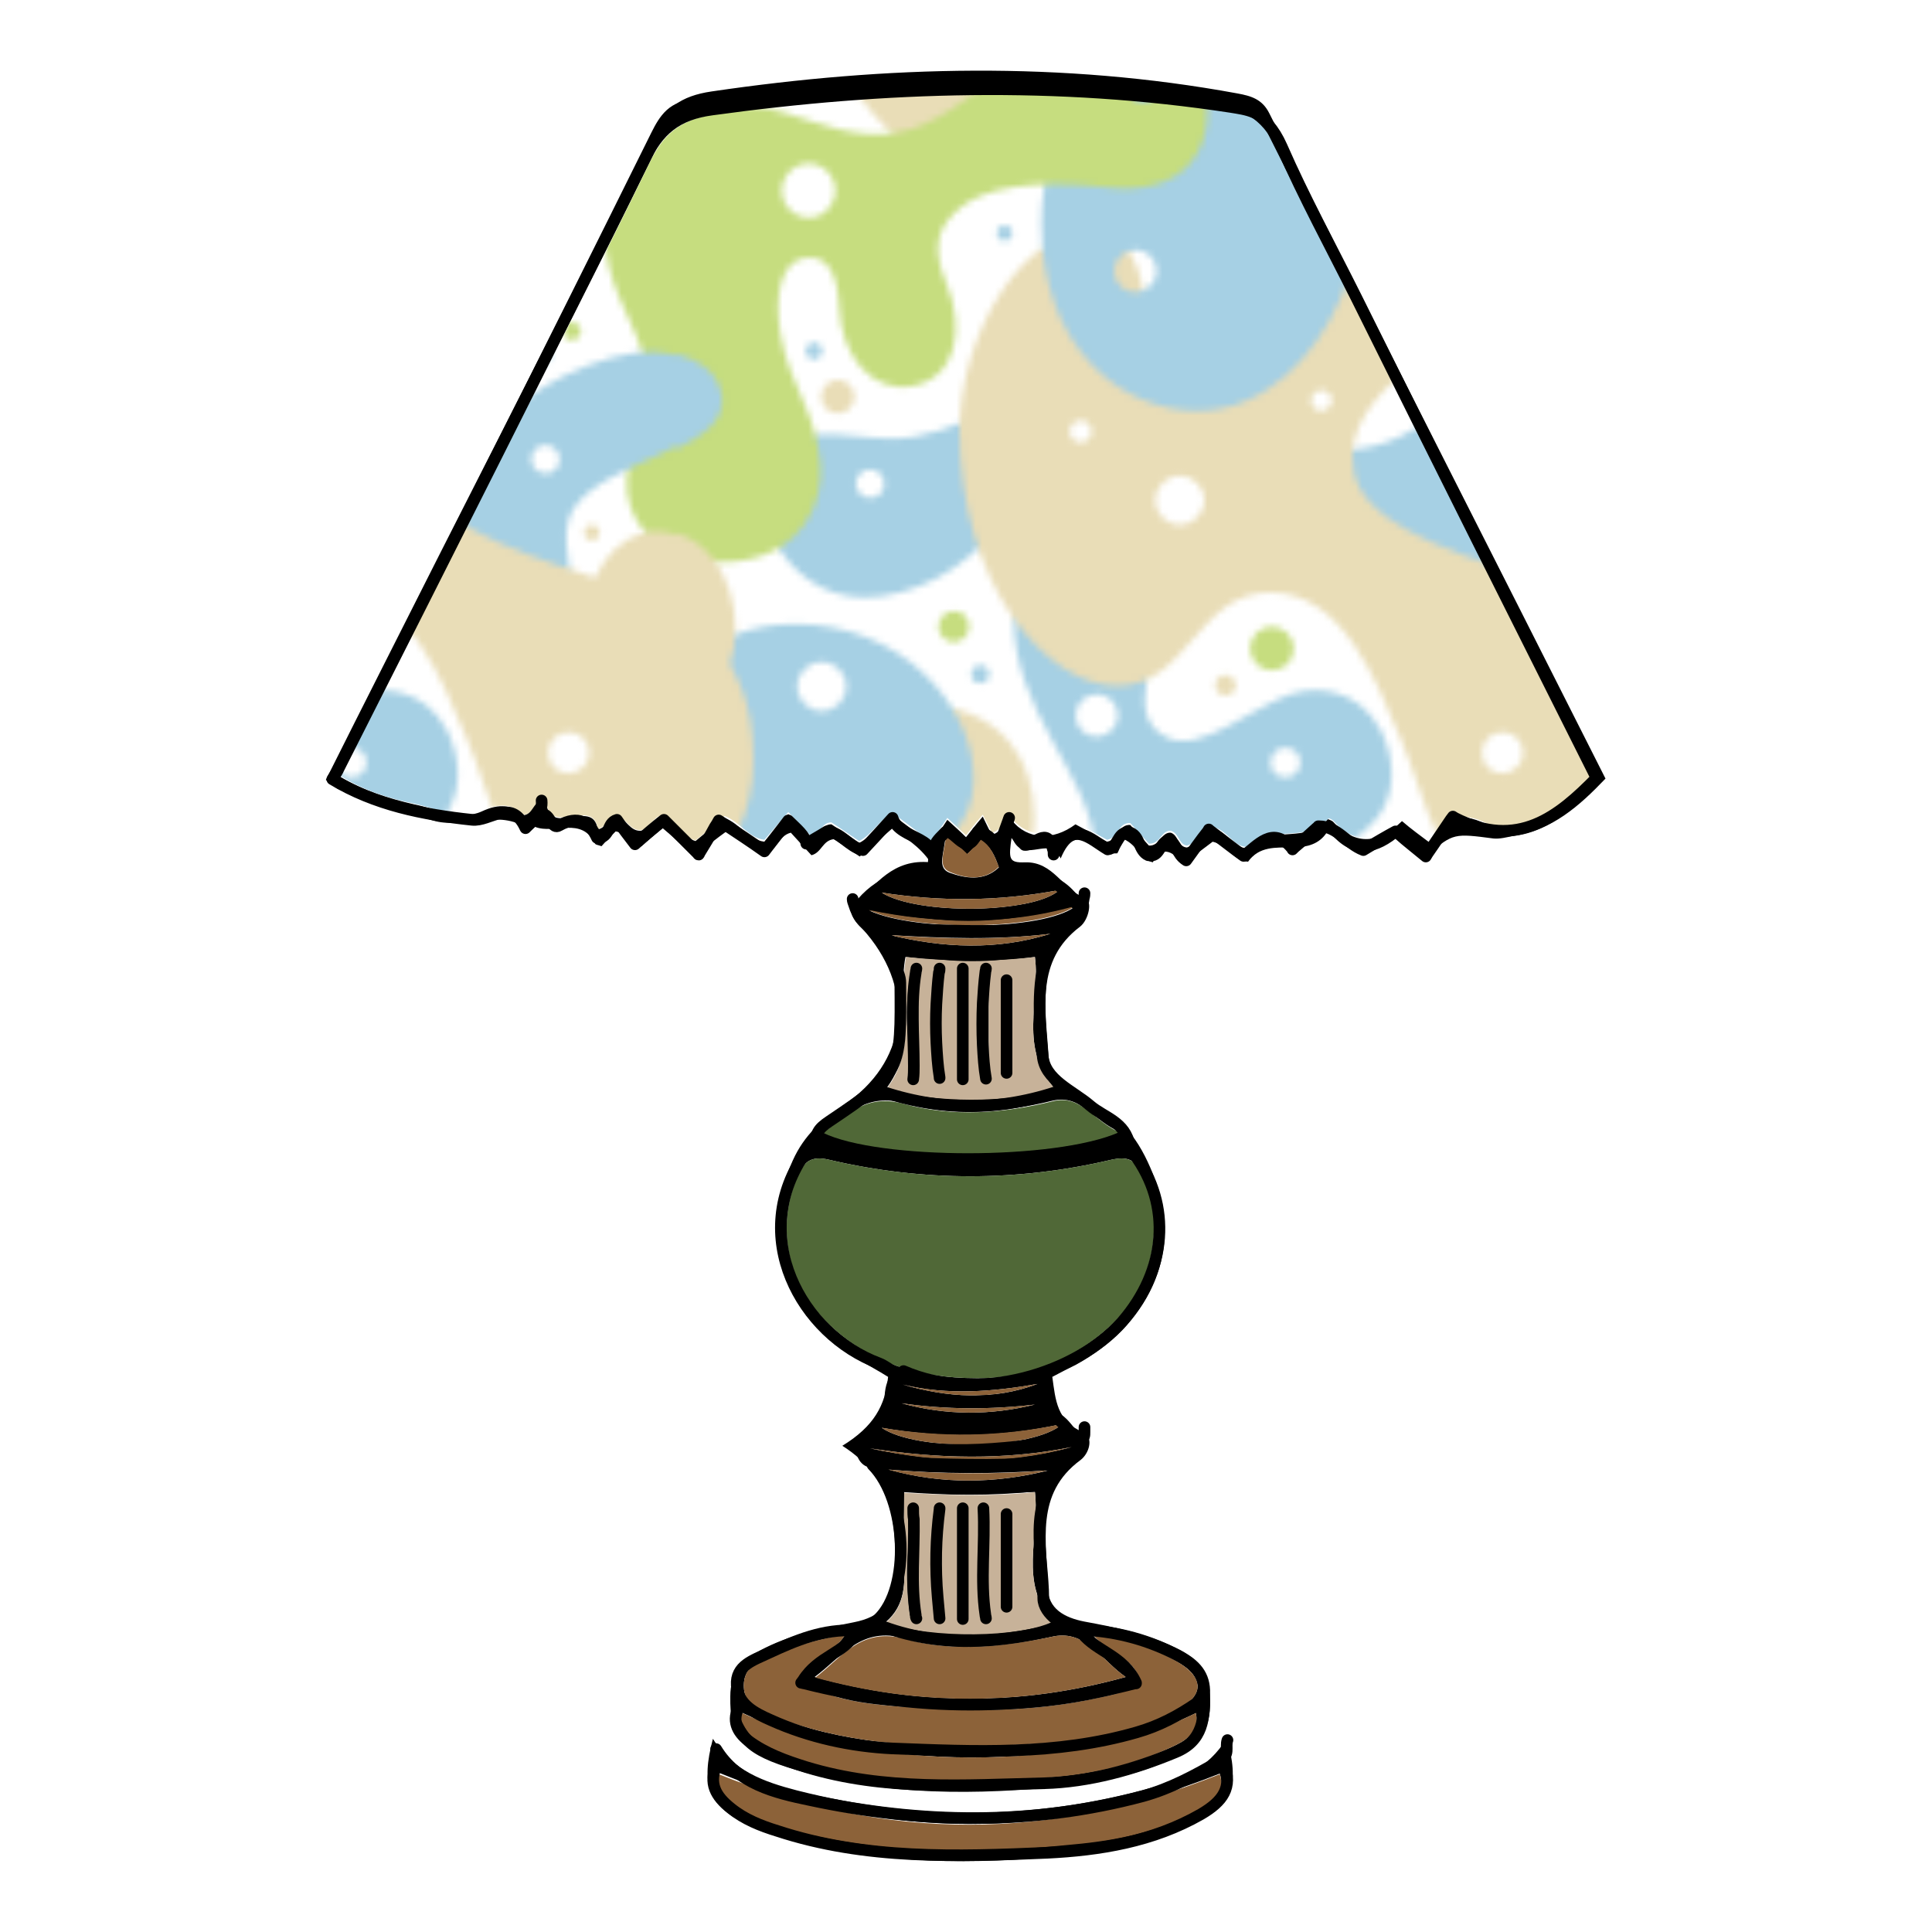 <?xml version="1.0" encoding="utf-8"?>
<!-- Generator: Adobe Illustrator 17.1.0, SVG Export Plug-In . SVG Version: 6.00 Build 0)  -->
<!DOCTYPE svg PUBLIC "-//W3C//DTD SVG 1.1//EN" "http://www.w3.org/Graphics/SVG/1.1/DTD/svg11.dtd">
<svg version="1.1" id="Layer_1" xmlns="http://www.w3.org/2000/svg" xmlns:xlink="http://www.w3.org/1999/xlink" x="0px" y="0px"
	 viewBox="0 0 300 300" style="enable-background:new 0 0 300 300;" xml:space="preserve">
<style type="text/css">
	.st0{fill:none;}
	.st1{fill:#C6DD7F;}
	.st2{fill:#E9DDB7;}
	.st3{fill:#A6D0E4;}
	.st4{fill:url(#Alyssa);}
	.st5{fill:#8C6239;}
	.st6{fill:#506837;}
	.st7{fill:#C7B299;}
	.st8{fill:none;stroke:#000000;stroke-width:1.803;stroke-linecap:round;stroke-linejoin:round;stroke-miterlimit:10;}
</style>
<pattern  x="-330" y="-130" width="144.1" height="138.4" patternUnits="userSpaceOnUse" id="Alyssa" viewBox="100 -216.8 144.1 138.4" style="overflow:visible;">
	<g>
		<polygon class="st0" points="100,-216.8 244.1,-216.8 244.1,-78.5 100,-78.5 		"/>
		<g>
			<path class="st1" d="M311-58.3c-11.8-1.4-19.4,0.3-22.7,3.1c-3,2.5-5,5.4-2.2,11.9c2.9,7.1,1.5,14.7-5.5,15.9
				c-6.2,1-10.9-4.8-11.2-12.3c-0.2-5.2-1.9-8.3-5.5-7.6c-3.6,0.7-4.6,5.9-3.6,11.8c1.4,8.1,5.5,11.8,6.2,20.2
				c0.5,6.1-2.9,13.7-12.5,15c-9.3,1.4-15.9-4.3-16.6-10.5c-0.7-6.6,3.6-10.9,3.1-17.6c-0.5-6.7-4-10.2-5.9-17.3
				c-2.8-10.5,1.2-19,7.8-22.7c14.7-8.1,22.8,3.6,36,1.6c10.9-1.7,23.3-18.2,33-19.5c8.2-1.2,13.8,4.7,15,14
				C327.6-63,321.7-57.1,311-58.3z M268.8-57.8c0-2.3-1.9-4.2-4.2-4.2c-2.3,0-4.2,1.9-4.2,4.2s1.9,4.2,4.2,4.2
				C267-53.6,268.8-55.5,268.8-57.8z M318.3-73.2c0-1-0.8-1.7-1.7-1.7s-1.7,0.8-1.7,1.7s0.8,1.7,1.7,1.7S318.3-72.2,318.3-73.2z"/>
		</g>
		<g>
			<path class="st2" d="M148.8-77.5c0,7.2,4.6,13.8-1,16.3c-8.5,3.8-28-14.3-28-36.2c0-12,8.7-19,17.8-19c12.3,0,18,8.2,18,17.5
				C155.6-89.5,148.8-85.7,148.8-77.5z M143.4-82.9c0-1.1-0.9-2.1-2.1-2.1c-1.1,0-2.1,0.9-2.1,2.1c0,1.1,0.9,2.1,2.1,2.1
				C142.5-80.8,143.4-81.7,143.4-82.9z"/>
			<path class="st3" d="M223.5-54c-7.9,2.7-19.4-15.3-17.7-27c1.2-8.2,7.1-13.2,13.1-14.2c7.5-1.3,12.9,2.6,13.3,7.2
				c0.5,6.3-3.6,7.5-4.2,15C227.4-65.9,231.7-56.8,223.5-54z M219.7-81.5c0-1.4-1.2-2.6-2.6-2.6c-1.4,0-2.6,1.2-2.6,2.6
				c0,1.4,1.2,2.6,2.6,2.6C218.5-78.9,219.7-80.1,219.7-81.5z"/>
			<path class="st2" d="M119.4-76.5c0,1.4-1.2,2.6-2.6,2.6c-1.4,0-2.6-1.2-2.6-2.6s1.2-2.6,2.6-2.6
				C118.2-79.1,119.4-77.9,119.4-76.5z"/>
			<path class="st3" d="M184.6-84.2c0.7,8.1,12.7,7,17.9,14.2c10.5,14.5-1.2,46.4-21.6,46.4c-11.7,0-24.2-9.7-24.2-29.2
				c0-15.8,10.2-21.5,8.2-42.2c-1-10.8-12.5-20.3-12.5-34.8c0-5.9,3.6-13.4,11.6-13.4c7.1,0,10.8,6,10.8,12.9c0,6.8-5.4,15.7,1.4,19
				c5.2,2.6,13.2-4.8,19.5-6.8c5.2-1.6,12.4,0.2,14.8,8.5c2.5,8.9-3.3,14.7-11.6,16.7C192.5-91.3,184-90.6,184.6-84.2z M168.6-114.7
				c0-1.8-1.5-3.3-3.3-3.3c-1.8,0-3.3,1.5-3.3,3.3c0,1.8,1.5,3.3,3.3,3.3C167.1-111.5,168.6-112.9,168.6-114.7z M194.6-105.1
				c1.3,0,2.3-1,2.3-2.3c0-1.3-1-2.3-2.3-2.3c-1.3,0-2.3,1-2.3,2.3C192.2-106.1,193.3-105.1,194.6-105.1z M174.6-45.4
				c0-1.8-1.5-3.3-3.3-3.3c-1.8,0-3.3,1.5-3.3,3.3c0,1.8,1.5,3.3,3.3,3.3C173.1-42.1,174.6-43.6,174.6-45.4z"/>
			<path class="st1" d="M166.9-58.3c-11.8-1.4-19.4,0.3-22.7,3.1c-3,2.5-5,5.4-2.2,11.9c2.9,7.1,1.5,14.7-5.5,15.9
				c-6.2,1-10.9-4.8-11.2-12.3c-0.2-5.2-1.9-8.3-5.5-7.6c-3.6,0.7-4.6,5.9-3.6,11.8c1.4,8.1,5.5,11.8,6.2,20.2
				c0.5,6.1-2.9,13.7-12.5,15c-9.3,1.4-15.9-4.3-16.6-10.5c-0.7-6.6,3.6-10.9,3.1-17.6c-0.5-6.7-4-10.2-5.9-17.3
				c-2.8-10.5,1.2-19,7.8-22.7c14.7-8.1,22.8,3.6,36,1.6c10.9-1.7,23.3-18.2,33-19.5c8.2-1.2,13.8,4.7,15,14
				C183.5-63,177.6-57.1,166.9-58.3z M124.7-57.8c0-2.3-1.9-4.2-4.1-4.2c-2.3,0-4.2,1.9-4.2,4.2s1.9,4.2,4.2,4.2
				C122.9-53.6,124.7-55.5,124.7-57.8z M174.2-73.2c0-1-0.8-1.7-1.7-1.7c-1,0-1.7,0.8-1.7,1.7s0.8,1.7,1.7,1.7
				C173.4-71.4,174.2-72.2,174.2-73.2z"/>
		</g>
		<g>
			<path class="st3" d="M290.3-104.8c0,6.2-4.2,10.7-8.6,11.6c-4.5,0.9-8.3-1.3-13,1.2c-4.8,2.6-7.1,11.1-16.8,11.1
				c-8,0-15.2-8-15.2-18.8c0-20.2,13.1-29.2,25.6-29.2C278.9-129.1,290.3-116.4,290.3-104.8z M270.6-119.2c0-2.1-1.7-3.8-3.8-3.8
				c-2.1,0-3.8,1.7-3.8,3.8c0,2.1,1.7,3.8,3.8,3.8C268.9-115.4,270.6-117.1,270.6-119.2z"/>
			<path class="st1" d="M311-196.7c-11.8-1.4-19.4,0.3-22.7,3.1c-3,2.5-5,5.4-2.2,11.9c2.9,7.1,1.5,14.7-5.5,15.9
				c-6.2,1-10.9-4.8-11.2-12.3c-0.2-5.2-1.9-8.3-5.5-7.6c-3.6,0.7-4.6,5.9-3.6,11.8c1.4,8.1,5.5,11.8,6.2,20.2
				c0.5,6.1-2.9,13.7-12.5,15c-9.3,1.4-15.9-4.3-16.6-10.5c-0.7-6.6,3.6-10.9,3.1-17.6c-0.5-6.7-4-10.2-5.9-17.3
				c-2.8-10.5,1.2-19,7.8-22.7c14.7-8.1,22.8,3.6,36,1.6c10.9-1.7,23.3-18.2,33-19.5c8.2-1.2,13.8,4.7,15,14
				C327.6-201.3,321.7-195.4,311-196.7z M268.8-196.2c0-2.3-1.9-4.2-4.2-4.2c-2.3,0-4.2,1.9-4.2,4.2c0,2.3,1.9,4.2,4.2,4.2
				C267-192,268.8-193.9,268.8-196.2z M318.3-211.5c0-1-0.8-1.7-1.7-1.7s-1.7,0.8-1.7,1.7c0,1,0.8,1.7,1.7,1.7
				S318.3-210.6,318.3-211.5z"/>
		</g>
		<g>
			<path class="st3" d="M131.8-133.2c-14,2-21.2-13.3-17.7-20.3c3.7-7.3,12.1-4.2,19.5-4.2c9.7,0,16.4-7.6,20.4-2.2
				C158.3-154.4,149-135.6,131.8-133.2z M132.3-150.7c0-1.2-1-2.2-2.2-2.2c-1.2,0-2.2,1-2.2,2.2c0,1.2,1,2.2,2.2,2.2
				C131.3-148.4,132.3-149.4,132.3-150.7z"/>
			<path class="st2" d="M148.8-215.9c0,7.2,4.6,13.8-1,16.3c-8.5,3.8-28-14.3-28-36.2c0-12,8.7-19,17.8-19c12.3,0,18,8.2,18,17.5
				C155.6-227.9,148.8-224.1,148.8-215.9z M143.4-221.2c0-1.1-0.9-2.1-2.1-2.1c-1.1,0-2.1,0.9-2.1,2.1c0,1.1,0.9,2.1,2.1,2.1
				C142.5-219.2,143.4-220.1,143.4-221.2z"/>
			<path class="st3" d="M146.2-104.8c0,6.2-4.2,10.7-8.6,11.6c-4.5,0.9-8.3-1.3-13,1.2c-4.8,2.6-7.1,11.1-16.8,11.1
				c-8,0-15.2-8-15.2-18.8c0-20.2,13.1-29.2,25.6-29.2C134.7-129.1,146.2-116.4,146.2-104.8z M126.4-119.2c0-2.1-1.7-3.8-3.8-3.8
				c-2.1,0-3.8,1.7-3.8,3.8c0,2.1,1.7,3.8,3.8,3.8C124.7-115.4,126.4-117.1,126.4-119.2z"/>
			<path class="st1" d="M145.5-128.5c0,1.3-1.1,2.4-2.4,2.4c-1.3,0-2.4-1.1-2.4-2.4c0-1.3,1.1-2.4,2.4-2.4
				C144.4-131,145.5-129.9,145.5-128.5z"/>
			<path class="st3" d="M229.2-147c-3.2,4.7,1,10.7-1.4,15.2c-2.4,4.5-6.7,5-9.9,2.6c-3.6-2.8-3.4-6.6-8.3-8.8
				c-5.5-2.5-18,2.2-19.7-7.3c-0.9-4.8,2.4-8.6,7.3-9.7c6.1-1.4,9.4-0.2,15.4-3.1c6.1-2.9,11.2-9,22.1-12.1
				c10.4-3,16.1,1.6,16.6,5.9C252.3-155.9,234.2-154.4,229.2-147z M226.9-154.5c0-1.2-1-2.2-2.2-2.2c-1.2,0-2.2,1-2.2,2.2
				c0,1.2,1,2.2,2.2,2.2C225.9-152.2,226.9-153.2,226.9-154.5z"/>
			<path class="st2" d="M256.1-107.9c0,17.2-14.5,25.5-27,22.8c-10.3-2.2-12.8-17.3-16.7-26.2c-3.7-8.6-8.8-22.5-20.2-22.5
				c-11.2,0-12.8,14.5-23.7,14.5c-11,0-24.5-15.7-24.5-39.7c0-14.7,9.8-31.5,20.8-30.7c11.7,0.8,4.5,19.7,15.3,19.7
				c9.5,0,7.9-16.3,9.2-23.3c1.7-9,6.8-14.2,18.5-13.2c14.4,1.2,22.3,13.5,18.9,23.3c-4,11.5-23.9,17.3-21.5,30.5
				c1.3,7.6,13,12,26,16.2C245.8-131.7,256.1-125,256.1-107.9z M211.2-183.7c0,1.8,1.5,3.3,3.3,3.3c1.8,0,3.3-1.5,3.3-3.3
				s-1.5-3.3-3.3-3.3C212.6-187,211.2-185.5,211.2-183.7z M164.5-158.8c0-1-0.8-1.7-1.7-1.7c-1,0-1.7,0.8-1.7,1.7
				c0,1,0.8,1.7,1.7,1.7C163.7-157.1,164.5-157.8,164.5-158.8z M182-148.1c0-2.1-1.7-3.8-3.8-3.8c-2.1,0-3.8,1.7-3.8,3.8
				c0,2.1,1.7,3.8,3.8,3.8C180.2-144.3,182-146,182-148.1z M201.8-163.6c0-0.9-0.7-1.6-1.6-1.6c-0.9,0-1.6,0.7-1.6,1.6
				c0,0.9,0.7,1.6,1.6,1.6C201.1-162.1,201.8-162.8,201.8-163.6z M231.5-108.9c0-1.8-1.4-3.2-3.2-3.2c-1.8,0-3.2,1.4-3.2,3.2
				c0,1.8,1.4,3.2,3.2,3.2C230.1-105.8,231.5-107.2,231.5-108.9z"/>
			<path class="st3" d="M223.5-192.4c-7.9,2.7-19.4-15.3-17.7-27c1.2-8.2,7.1-13.2,13.1-14.2c7.5-1.3,12.9,2.6,13.3,7.2
				c0.5,6.3-3.6,7.5-4.2,15C227.4-204.3,231.7-195.2,223.5-192.4z M219.7-219.9c0-1.4-1.2-2.6-2.6-2.6c-1.4,0-2.6,1.2-2.6,2.6
				c0,1.4,1.2,2.6,2.6,2.6C218.5-217.3,219.7-218.4,219.7-219.9z"/>
			<path class="st2" d="M119.4-214.8c0,1.4-1.2,2.6-2.6,2.6c-1.4,0-2.6-1.2-2.6-2.6c0-1.4,1.2-2.6,2.6-2.6
				C118.2-217.4,119.4-216.3,119.4-214.8z"/>
			<path class="st2" d="M253.3-128.1c0-8.4-5.1-15.2-11.3-15.2s-11.3,6.8-11.3,15.2c0,8.4,5.1,12.4,11.3,12.4
				S253.3-119.7,253.3-128.1z"/>
			<path class="st3" d="M184.6-222.6c0.7,8.1,12.7,7,17.9,14.2c10.5,14.5-1.2,46.4-21.6,46.4c-11.7,0-24.2-9.7-24.2-29.2
				c0-15.8,10.2-21.5,8.2-42.2c-1-10.8-12.5-20.3-12.5-34.8c0-5.9,3.6-13.4,11.6-13.4c7.1,0,10.8,6,10.8,12.9c0,6.8-5.4,15.7,1.4,19
				c5.2,2.6,13.2-4.8,19.5-6.8c5.2-1.6,12.4,0.2,14.8,8.5c2.5,8.9-3.3,14.7-11.6,16.7C192.5-229.7,184-229,184.6-222.6z
				 M168.6-253.1c0-1.8-1.5-3.3-3.3-3.3c-1.8,0-3.3,1.5-3.3,3.3c0,1.8,1.5,3.3,3.3,3.3C167.1-249.8,168.6-251.3,168.6-253.1z
				 M194.6-243.4c1.3,0,2.3-1,2.3-2.3c0-1.3-1-2.3-2.3-2.3c-1.3,0-2.3,1-2.3,2.3C192.2-244.5,193.3-243.4,194.6-243.4z M174.6-183.7
				c0-1.8-1.5-3.3-3.3-3.3c-1.8,0-3.3,1.5-3.3,3.3c0,1.8,1.5,3.3,3.3,3.3C173.1-180.5,174.6-181.9,174.6-183.7z"/>
			<path class="st1" d="M166.9-196.7c-11.8-1.4-19.4,0.3-22.7,3.1c-3,2.5-5,5.4-2.2,11.9c2.9,7.1,1.5,14.7-5.5,15.9
				c-6.2,1-10.9-4.8-11.2-12.3c-0.2-5.2-1.9-8.3-5.5-7.6c-3.6,0.7-4.6,5.9-3.6,11.8c1.4,8.1,5.5,11.8,6.2,20.2
				c0.5,6.1-2.9,13.7-12.5,15c-9.3,1.4-15.9-4.3-16.6-10.5c-0.7-6.6,3.6-10.9,3.1-17.6c-0.5-6.7-4-10.2-5.9-17.3
				c-2.8-10.5,1.2-19,7.8-22.7c14.7-8.1,22.8,3.6,36,1.6c10.9-1.7,23.3-18.2,33-19.5c8.2-1.2,13.8,4.7,15,14
				C183.5-201.3,177.6-195.4,166.9-196.7z M124.7-196.2c0-2.3-1.9-4.2-4.1-4.2c-2.3,0-4.2,1.9-4.2,4.2c0,2.3,1.9,4.2,4.2,4.2
				C122.9-192,124.7-193.9,124.7-196.2z M174.2-211.5c0-1-0.8-1.7-1.7-1.7c-1,0-1.7,0.8-1.7,1.7c0,1,0.8,1.7,1.7,1.7
				C173.4-209.8,174.2-210.6,174.2-211.5z"/>
			<path class="st1" d="M230.2-174.4c0,0.8-0.6,1.4-1.4,1.4c-0.8,0-1.4-0.6-1.4-1.4c0-0.8,0.6-1.4,1.4-1.4
				C229.6-175.7,230.2-175.1,230.2-174.4z"/>
			<path class="st2" d="M235.7-212.8c0,1.2-1,2.2-2.2,2.2s-2.2-1-2.2-2.2c0-1.2,1-2.2,2.2-2.2S235.7-214,235.7-212.8z"/>
			<path class="st3" d="M152.2-189.6c0,0.7-0.5,1.2-1.2,1.2s-1.2-0.5-1.2-1.2s0.5-1.2,1.2-1.2S152.2-190.2,152.2-189.6z"/>
			<path class="st3" d="M148.6-121.1c0,0.8-0.6,1.4-1.4,1.4s-1.4-0.6-1.4-1.4c0-0.8,0.6-1.4,1.4-1.4S148.6-121.9,148.6-121.1z"/>
			<path class="st2" d="M233.1-143.1c0,0.7-0.5,1.2-1.2,1.2c-0.7,0-1.2-0.5-1.2-1.2c0-0.7,0.5-1.2,1.2-1.2
				C232.6-144.3,233.1-143.7,233.1-143.1z"/>
			<path class="st1" d="M195.9-125.1c0,1.9-1.5,3.4-3.4,3.4c-1.9,0-3.4-1.5-3.4-3.4c0-1.9,1.5-3.4,3.4-3.4
				C194.3-128.5,195.9-127,195.9-125.1z"/>
			<path class="st2" d="M200.8-85.3c0,1.2-0.9,2.1-2.1,2.1s-2.1-0.9-2.1-2.1s0.9-2.1,2.1-2.1S200.8-86.4,200.8-85.3z"/>
			<path class="st2" d="M162-91.6c0,0.9-0.7,1.6-1.6,1.6c-0.9,0-1.6-0.7-1.6-1.6c0-0.9,0.7-1.6,1.6-1.6
				C161.3-93.1,162-92.4,162-91.6z"/>
			<path class="st1" d="M235.7-205.6c0,1.4-1.2,2.6-2.6,2.6c-1.4,0-2.6-1.2-2.6-2.6c0-1.4,1.2-2.6,2.6-2.6
				C234.5-208.2,235.7-207.1,235.7-205.6z"/>
			<path class="st3" d="M225.5-170.8c0,1.3-1.1,2.4-2.4,2.4c-1.3,0-2.4-1.1-2.4-2.4s1.1-2.4,2.4-2.4
				C224.4-173.1,225.5-172.1,225.5-170.8z"/>
			<path class="st2" d="M127.7-164.2c0,1.4-1.2,2.6-2.6,2.6c-1.4,0-2.6-1.2-2.6-2.6c0-1.4,1.2-2.6,2.6-2.6
				C126.5-166.8,127.7-165.6,127.7-164.2z"/>
			<path class="st3" d="M122.7-171.3c0,0.7-0.6,1.3-1.3,1.3c-0.7,0-1.3-0.6-1.3-1.3s0.6-1.3,1.3-1.3
				C122.1-172.6,122.7-172,122.7-171.3z"/>
			<path class="st2" d="M186.9-119.4c0,0.9-0.7,1.6-1.6,1.6c-0.9,0-1.6-0.7-1.6-1.6c0-0.9,0.7-1.6,1.6-1.6
				C186.2-120.9,186.9-120.2,186.9-119.4z"/>
		</g>
		<g>
			<path class="st3" d="M85-147c-3.2,4.7,1,10.7-1.4,15.2c-2.4,4.5-6.7,5-9.9,2.6c-3.6-2.8-3.4-6.6-8.3-8.8
				c-5.5-2.5-18,2.2-19.7-7.3c-0.9-4.8,2.4-8.6,7.3-9.7c6.1-1.4,9.4-0.2,15.4-3.1c6.1-2.9,11.2-9,22.1-12.1
				c10.4-3,16.1,1.6,16.6,5.9C108.2-155.9,90-154.4,85-147z M82.8-154.5c0-1.2-1-2.2-2.2-2.2c-1.2,0-2.2,1-2.2,2.2
				c0,1.2,1,2.2,2.2,2.2C81.8-152.2,82.8-153.2,82.8-154.5z"/>
			<path class="st2" d="M112-107.9c0,17.2-14.5,25.5-27,22.8c-10.3-2.2-12.8-17.3-16.7-26.2c-3.7-8.6-8.8-22.5-20.2-22.5
				c-11.2,0-12.8,14.5-23.7,14.5c-11,0-24.5-15.7-24.5-39.7c0-14.7,9.8-31.5,20.8-30.7c11.7,0.8,4.5,19.7,15.3,19.7
				c9.5,0,7.9-16.3,9.2-23.3c1.7-9,6.8-14.2,18.5-13.2c14.4,1.2,22.3,13.5,18.9,23.3c-4,11.5-23.9,17.3-21.5,30.5
				c1.3,7.6,13,12,26,16.2C101.7-131.7,112-125,112-107.9z M67-183.7c0,1.8,1.5,3.3,3.3,3.3c1.8,0,3.3-1.5,3.3-3.3s-1.5-3.3-3.3-3.3
				C68.5-187,67-185.5,67-183.7z M20.4-158.8c0-1-0.8-1.7-1.7-1.7c-1,0-1.7,0.8-1.7,1.7c0,1,0.8,1.7,1.7,1.7
				C19.6-157.1,20.4-157.8,20.4-158.8z M37.8-148.1c0-2.1-1.7-3.8-3.8-3.8c-2.1,0-3.8,1.7-3.8,3.8c0,2.1,1.7,3.8,3.8,3.8
				C36.1-144.3,37.8-146,37.8-148.1z M57.7-163.6c0-0.9-0.7-1.6-1.6-1.6c-0.9,0-1.6,0.7-1.6,1.6c0,0.9,0.7,1.6,1.6,1.6
				C57-162.1,57.7-162.8,57.7-163.6z M87.4-108.9c0-1.8-1.4-3.2-3.2-3.2c-1.8,0-3.2,1.4-3.2,3.2c0,1.8,1.4,3.2,3.2,3.2
				C85.9-105.8,87.4-107.2,87.4-108.9z"/>
			<path class="st2" d="M109.2-128.1c0-8.4-5.1-15.2-11.3-15.2s-11.3,6.8-11.3,15.2c0,8.4,5.1,12.4,11.3,12.4
				S109.2-119.7,109.2-128.1z"/>
		</g>
	</g>
</pattern>
<g>
	<g id="XMLID_2_">
		<g>
			<path d="M249.3,120.9c-4.1,4.3-8.3,8-14.3,8.9c-1,0.2-2.1,0.5-3.1,0.4c-6.1-0.8-6.2-0.8-10.1,2.4c1.4-2,2.5-3.7,3.6-5.3
				c0.2-0.1,0.4-0.2,0.6-0.2c9.8,5,16.1-0.2,22-6.2c-12.4-24.7-24.9-49.6-37.3-74.6c-3.9-7.8-8.1-15.5-11.6-23.5
				c-2.3-5.2-6.2-7-11.4-7.6c-14.4-1.7-28.8-2.6-43.3-2.2c-12.6,0.3-25,2.2-37.4,3.6c-3.1,0.4-4.2,3-5.4,5.4
				C85.4,54.4,69,86.9,52.6,119.3c-0.2,0.5-0.5,0.9-1,1.7c6.6,4,14.1,5.5,21.7,6.3c2.8,0.3,6-3.4,8.2,1.1c-4.5-2.7-9.6,0.4-14.3-1
				c-5-1.5-10.2-2.6-14.9-5c-0.5-0.3-0.9-0.7-1.7-1.3c6-12,12-23.8,18-35.7C79.5,63.9,90.5,42.5,101.1,21c2.1-4.2,4.6-6.1,9.4-6.8
				c27.2-4,54.4-4.7,81.6,0.3c2.2,0.4,3.9,0.9,5,3.1C214.4,52.1,231.9,86.4,249.3,120.9z"/>
			<path class="st4" d="M84.2,124.3c-1.4,0.2-1.3,2.2-2.9,2.2c-1.7-1.6-3.6-1.9-6.4-0.6c-3.3,1.5-7-0.3-10.5-1.1
				c-4-0.8-7.8-2-11.5-4.3c8.3-16.4,16.5-32.7,24.8-49.1c7.8-15.4,15.7-30.7,23.2-46.2c2.2-4.5,4.8-6.6,9.9-7.4
				c26.8-3.7,53.5-4.5,80.3-0.4c2.3,0.4,4.6,0.6,5.9,3.3c16.7,33.2,33.5,66.4,50.3,99.6c-3.4,4.5-7.4,6.9-12.3,7.8
				c-1.2,0.2-2.3,0.8-3.5,0.1c-1.9-1.1-3.7-1.6-5.3-1.2c-0.1-0.1-0.2-0.1-0.3-0.2c-0.1,0.1-0.2,0.3-0.3,0.4
				c-1.3,0.5-2.4,1.8-3.3,3.7c-1.7-1.3-3-2.3-4.5-3.5c-3.5,3.4-7.2,4-10.7,0.1c-0.2-0.2-0.7-0.5-0.8-0.4c-0.4,0.4-0.8,0.8-1.2,1.1
				c0,0-0.1,0-0.1,0c-0.1,0.1-0.1,0.1-0.2,0.2c-3.4,1.9-8.1,0-11.3,3.1c-1.9-0.1-2.8-2.3-4.8-3c-0.2,0-0.5,0.1-0.7,0.2
				c0,0-0.1-0.1-0.1-0.1c-0.1,0.1-0.1,0.1-0.1,0.2c-1.2,0.6-2,2.1-3.5,2.5c-1.3-0.2-1.2-1.9-2.5-2.3c-1.5-0.1-1.6,2.1-3.4,2
				c-0.9-1-1.9-2.1-2.9-3.2c-1.9-0.1-1.8,2.3-3.6,2.6c-1.5-0.8-3.2-1.8-4.9-2.7c-3.5,2.6-7.5,2.3-9.9-0.6c-0.2,0-0.3,0-0.4,0
				c-1.1,0.1-1.1,1.9-2.7,2.2c-0.3-0.7-0.8-1.6-1.4-2.8c-1.2,1.4-1.8,2.2-2.6,3.2c-0.9-0.8-1.7-1.6-2.9-2.7
				c-0.9,1.4-1.7,2.5-2.5,3.7c-2.2-1.6-4-3-5.8-4.3c-2.3,0.7-3.2,3.1-5.4,4.2c-1.5-1-2.9-2-4.3-2.9c-1.6,0-1.6,1.8-3.1,2.2
				c-1.1-1.2-2.3-2.4-3.6-3.8c-1.3,1.5-2.5,2.9-3.7,4.3c-2.5-0.3-3.8-2.8-6.2-3.7c-0.2,0.2-0.5,0.4-0.7,0.6
				c-0.1-0.1-0.2-0.1-0.3-0.2c-0.2,0.3-0.4,0.7-0.6,1c-0.9,0.8-1.9,1.6-2.9,2.4c-2.2-0.6-3-2.9-4.9-3.9c-1.7-0.1-2,2.1-3.6,2.3
				c-1.7,0.1-2.2-1.8-3.8-2.3c-1.3-0.1-1.3,1.8-2.9,2.1c-0.7-5.1-7.7,1.5-8-4.5C84.6,124.3,84.3,124.3,84.2,124.3z"/>
			<path d="M234.9,128.2c4.9-0.9,8.9-3.3,12.3-7.8c-16.8-33.2-33.6-66.3-50.3-99.6c-1.3-2.7-3.5-2.9-5.9-3.3
				c-26.8-4.1-53.5-3.3-80.3,0.4c-5.2,0.7-7.8,2.9-9.9,7.4c-7.5,15.5-15.5,30.8-23.2,46.2c-8.2,16.3-16.5,32.6-24.8,49.1
				c3.7,2.2,7.6,3.4,11.5,4.3c3.5,0.7,7.2,2.6,10.5,1.1c2.8-1.3,4.7-1,6.4,0.6c1.6-0.1,1.5-2,2.9-2.2c0.2,1.8-1.1,2.8-2.4,4.2
				c-0.1,0-0.1-0.1-0.2-0.1c-2.2-4.5-5.4-0.7-8.2-1.1c-7.6-0.8-15.1-2.3-21.7-6.3c0.4-0.7,0.7-1.2,1-1.7C69,86.9,85.4,54.4,101.7,22
				c1.2-2.4,2.4-5,5.4-5.4c12.4-1.5,24.8-3.4,37.4-3.6c14.5-0.4,28.9,0.5,43.3,2.2c5.2,0.6,9.1,2.4,11.4,7.6
				c3.5,8,7.7,15.7,11.6,23.5c12.5,24.9,25,49.9,37.3,74.6c-6,6.1-12.2,11.2-22,6.2c1.5-0.4,3.3,0.1,5.3,1.2
				C232.5,128.9,233.7,128.4,234.9,128.2z"/>
			<path d="M222.2,131c0.9-2,2-3.2,3.3-3.7c-1.1,1.6-2.2,3.3-3.6,5.3c-0.1,0.1-0.2,0.2-0.4,0.3c-0.6-0.5-1.3-1.1-2-1.6
				c-0.6-0.5-1.1-0.9-2-1.7c0,0,0,0,0,0c-0.2-0.2-0.4-0.3-0.6-0.5c-1.3,0.8-3.2,1.9-5,2.9c-2.6-1.1-4-3.7-6.9-3.7
				c0.4-0.3,0.8-0.6,1.2-1.1c0,0,0.6,0.2,0.8,0.4c3.6,3.9,7.2,3.3,10.7-0.1C219.2,128.8,220.5,129.7,222.2,131z"/>
			<path d="M216.9,129.1c0.2,0.2,0.4,0.3,0.6,0.5c-3.5,3-7.2,4-10.7,0c-0.2-0.2-0.8-0.3-0.8-0.3c-1.2,1.8-3,2.2-4.9,2.3
				c1.2-1,2.4-2.1,3.5-3.1c0.1-0.1,0.2-0.1,0.3-0.2c2.9,0,4.3,2.7,6.9,3.7C213.7,131,215.6,129.9,216.9,129.1z"/>
			<path d="M204.7,128.5c-1.2,1-2.3,2-3.5,3.1c-0.2,0-0.4,0-0.6,0c-3-3.4-5.3-0.3-7.4,1.3c-1.8-1.3-3.3-2.5-5.3-4
				c0.2-0.1,0.4-0.2,0.7-0.2c2,0.6,2.9,2.8,4.8,3C196.5,128.5,201.3,130.4,204.7,128.5z"/>
			<path d="M200.6,131.6c-2.5,0-5.1-0.2-6.8,2.2c-2.3-0.1-3.2-2.6-5.5-3.1c-1.2,0.9-2.4,1.8-3.9,3l-0.1-0.1c1.1-1.5,2.2-3.1,3.4-4.6
				c0.1-0.1,0.2-0.1,0.2-0.1c2,1.5,3.5,2.7,5.3,4C195.3,131.3,197.6,128.2,200.6,131.6z"/>
			<path d="M190.5,269.9c2,7.1,0.9,10.3-4.7,13.1c-7.2,3.6-15.1,4.7-23.1,5.4c-14,1.2-27.8,0.8-41.4-3.1c-1.9-0.5-3.7-1.2-5.5-2.1
				c-5.8-2.9-7-6-5.1-13.2c3.1,5,8,6.7,13,8c18.4,4.7,36.8,4.7,55.1-0.4C183.2,276.4,187.6,274.7,190.5,269.9z M185.7,281.2
				c2.4-1.3,4.7-2.9,3.7-5.8c-26,10.4-51.7,10.5-77.7-0.1c-0.8,2.2,0.7,3.8,2.6,5.1c2.6,1.8,5.6,2.8,8.7,3.6
				c14.4,3.8,29.1,3.7,43.8,2.2C173.3,285.7,179.8,284.4,185.7,281.2z"/>
			<path class="st5" d="M189.4,275.5c1,2.9-1.3,4.4-3.7,5.8c-5.9,3.2-12.4,4.5-19,5.1c-14.7,1.5-29.3,1.6-43.8-2.2
				c-3-0.8-6-1.9-8.7-3.6c-1.9-1.3-3.4-2.9-2.6-5.1C137.7,286,163.4,285.9,189.4,275.5z"/>
			<path d="M168.4,222.4c1.4,1,0.7,3.3-0.6,4.3c-7.2,5.3-5.2,12.8-5.1,19.8c0,3.3,2.6,4.7,5.7,5.3c4.9,0.9,9.7,1.9,14.2,4.1
				c3.8,1.8,5.4,4.6,5.3,9c-0.1,4.1-2.2,6.4-5.5,8c-6.2,3-12.8,4.1-19.6,4.7c-13.7,1.2-27.3,1-40.6-3.2c-7.2-2.3-8.9-4.8-8.8-11
				c0-3.6,1.8-5.5,4.6-7.1c4.6-2.5,9.6-3.4,14.6-4.4c4.1-0.8,6.1-2.9,6.3-7.3c0.4-7.8-0.1-15-8.1-20.1c4.9-3,6.7-6.3,7.1-10.7
				c-3-1.9-6.4-3.4-9.2-5.9c-8.4-7.3-10.1-17.6-5.6-27.7c1.8-4,4.6-6.4,7.9-8.6c9.8-6.6,11.2-17.5,3.6-26.6c-1-1.2-2.5-2.2-2.5-4.1
				c0.1-0.1,0.3-0.3,0.5-0.4c0.6,1.9,1.6,3.6,3.8,3.7c8.9,0.2,17.7,0.9,26.6-0.1c3.9-0.4,4.9-1.8,5.3-4.6c0.1,0,0.2,0.1,0.3,0.1
				c1,0.3,0.5,3.2-0.9,4.3c-7,5.3-5.3,12.9-4.9,19.9c0.2,4.1,4.3,6.1,7.5,7.8c5.2,2.8,7.6,7.4,9.4,12.5c3.6,10.8-1.4,21.6-12.6,27.8
				c-1.2,0.6-2.4,1.2-3.7,1.9c0.5,3.6,0.7,6.9,4.8,8.6C168.2,222.3,168.3,222.3,168.4,222.4z M165,221.1c-9.9,2.2-19,2.2-28.1,0.6
				C142.3,225.4,160.4,225.2,165,221.1C165,221.1,165,221.1,165,221.1C165,221,165,221.1,165,221.1z M124.7,260.9
				c0-0.1-0.1-0.3-0.1-0.4c-0.2-1.7,1.5-2.4,2.7-3.3c1.2-1,2.9-1.5,4-3.5c-2.8,0.7-5.3,1.1-7.6,2c-3.3,1.3-8.1,1.9-8.2,5.9
				c-0.1,4.4,4.9,5.1,8.3,6.2c11.3,3.5,23,3.7,34.7,3.1c8.2-0.4,16.5-1.4,24-5.2c4.6-2.4,4.6-5.3,0.1-7.8c-3.9-2.2-8.2-3.3-12.9-4
				c2.2,2.8,5.9,3.3,7.2,6.8c-0.2,0.3-0.4,0.5-0.6,0.7c0,0-0.1,0.1-0.1,0.1c-17.1,4.4-33.9,4.4-51.3,0
				C124.9,261.3,124.8,261.1,124.7,260.9z M181.9,271.3c2.1-1,4.4-2.1,3.8-5.3c-18.5,9.2-51,9.3-71-0.3c1.5,5.3,5.5,6.3,9,7.4
				c11.8,3.8,23.9,3.7,36.1,3.1C167.4,275.8,174.9,274.6,181.9,271.3z M172.4,205.9c6.7-6.1,8.6-15.7,5-23.5
				c-1.1-2.3-2.2-2.9-4.9-2.3c-14.5,3.4-29.2,3.4-43.7,0c-2.9-0.7-4,0.3-5,2.7c-3.4,7.9-1.5,16.9,5.1,23c6.1,5.7,13.5,8.2,22.8,8.2
				C158.9,214.1,166.2,211.5,172.4,205.9z M174.8,260.4c-3.7-2.5-6.1-7.3-11.2-6.3c-7.7,1.6-15.6,2.5-23.1,0.3
				c-6.8-1.9-9.7,2.8-14,6C142.6,264.9,158.6,264.9,174.8,260.4z M173.8,175.7c-4-1.6-5.9-5.8-10.3-4.8c-7.7,1.9-15.6,2.5-23.1,0.4
				c-5.8-1.6-8.7,1.7-12.5,4.5C136.4,180,164,180.1,173.8,175.7z M163.5,251.7c-5.4-5.9-2-13-2.8-20.1c-6.8,0.7-13.5,0.6-20.3,0.1
				c0,3.6-0.1,7,0,10.4c0.1,3.6,0.3,7.1-2.9,9.8C144.7,254.4,158.4,254.2,163.5,251.7z M164,169.3c-6-6.5-2.4-13.8-3.3-20.7
				c-6.7,0.9-13.5,0.8-20.1,0c-1.3,6.8,2.1,14-3.2,20.7C146.5,171.1,154.9,171.2,164,169.3z M162.9,228.3
				c-8.3,0.6-16.6,0.6-24.9-0.1C146.2,230.5,154.6,230.4,162.9,228.3z M160.7,218.1c-6.9,0.8-13.8,0.8-20.7-0.2
				C146.9,219.8,153.8,219.8,160.7,218.1z M135.1,224.9c10.4,2.2,20.9,2.6,31.3-0.2C156,226.8,145.5,226.5,135.1,224.9z M163.1,145
				c-8.3,1-16.6,0.7-24.9,0.2C146.5,147.2,154.8,147.6,163.1,145z M140.2,215c6.9,2,14,2.5,20.9-0.1
				C154.2,216.1,147.2,216.7,140.2,215z"/>
			<path d="M111.8,127.6c0.2-0.2,0.5-0.4,0.7-0.6c2.4,0.9,3.7,3.4,6.2,3.7c1.2-1.4,2.4-2.8,3.7-4.3c1.3,1.4,2.5,2.6,3.6,3.8
				c1.4-0.4,1.5-2.2,3.1-2.2c1.4,0.9,2.9,1.9,4.3,2.9c2.2-1.1,3.1-3.5,5.4-4.2c1.8,1.3,3.6,2.7,5.8,4.3c0.8-1.2,1.6-2.3,2.5-3.7
				c1.2,1.1,2,1.8,2.9,2.7c0.8-1,1.4-1.8,2.6-3.2c0.6,1.2,1,2.1,1.4,2.8c1.6-0.3,1.6-2,2.7-2.2c0.1,0,0.3,0,0.4,0
				c2.5,3,6.4,3.2,9.9,0.6c1.7,0.9,3.4,1.9,4.9,2.7c1.8-0.3,1.7-2.7,3.6-2.6c1,1.1,2,2.2,2.9,3.2c1.7,0.1,1.9-2.1,3.4-2
				c1.2,0.4,1.1,2.2,2.5,2.3c1.5-0.5,2.3-1.9,3.5-2.5c-1.1,1.5-2.3,3.1-3.4,4.6c-1.5-1-1.3-2.7-2.8-3.1c-1.4,0.4-1.3,2.7-3.1,2.3
				c-1.6-0.8-1.2-3.2-3.1-3.6c-1.8,0.1-1.6,2.5-3.2,2.7c-2.6-1.6-5.2-4.7-8.1,0.3c-0.1-0.1-0.3-0.2-0.4-0.3
				c-2.1-1.1-5.2,1.8-6.6-2.1c-0.5,3.5-0.5,4.1,2.1,4c4.4-0.1,5.8,4.2,9.2,5.5c-0.4,2.8-1.4,4.1-5.3,4.6c-8.9,1-17.8,0.4-26.6,0.1
				c-2.2-0.1-3.2-1.8-3.8-3.7c3.3-3,5.9-7.1,11.8-6.5c-1.8-2.6-3.9-3.7-5.9-5.3c-1.7,1.5-3.4,2.9-5.1,4.4c-1.5-1-2.8-1.9-4-2.7
				c-1.8,0.2-1.9,2.1-3.5,2.5c-1-1.1-2.1-2.3-3.2-3.5c-2,0.5-2.2,2.9-4.2,3.5c-1.7-1.1-3.6-2.3-5.8-3.7c-1.4,1-2.8,2.1-4.2,3.3
				c0.8-1.3,1.6-2.6,2.4-4.1C111.2,128.1,111.5,127.8,111.8,127.6z M166.9,140.8c-5.8,1.6-10.9,2.2-16.1,2.2
				c-5.3,0-10.6-0.5-15.8-1.6C142.1,144.7,162,144.5,166.9,140.8z M155.1,134.7c-0.6-1.8-1.3-3.3-2.8-4.2c-0.7,0.8-1.4,1.5-2.2,2.2
				c-1-0.9-1.8-1.6-3.3-2.9c-0.1,2.6-1.4,4.9,0.6,5.7C149.9,136.4,152.8,136.9,155.1,134.7z M136.9,138.6c5.5,3.5,23.6,3.3,27.6-0.4
				C155,140,145.9,140,136.9,138.6z"/>
			<path class="st5" d="M185.7,266c0.6,3.2-1.7,4.3-3.8,5.3c-7,3.3-14.5,4.6-22.2,4.9c-12.2,0.6-24.3,0.7-36.1-3.1
				c-3.5-1.1-7.5-2.1-9-7.4C134.7,275.3,167.2,275.2,185.7,266z"/>
			<path d="M184.2,133.6l0.1,0.1c-0.2,0.1-0.3,0.2-0.5,0.4c-1.5-1.5-3.2-3.2-4.8-0.2c-2-0.5-2.3-2.6-4.5-3.6c-0.4,0.8-0.8,1.9-1,2.2
				c-3.6,0.4-6.1-5.6-8.8,0.8c-0.2-0.5-0.5-0.8-0.8-1.1c2.8-4.9,5.4-1.9,8.1-0.3c1.6-0.2,1.4-2.6,3.2-2.7c1.9,0.4,1.5,2.9,3.1,3.6
				c1.8,0.4,1.7-1.9,3.1-2.3C182.9,130.9,182.8,132.6,184.2,133.6z"/>
			<path class="st5" d="M182.6,257.9c4.5,2.6,4.5,5.4-0.1,7.8c-7.5,3.9-15.7,4.8-24,5.2c-11.7,0.6-23.4,0.4-34.7-3.1
				c-3.4-1.1-8.4-1.8-8.3-6.2c0.1-4.1,4.9-4.6,8.2-5.9c2.3-0.9,4.8-1.3,7.6-2c-1.1,2-2.8,2.5-4,3.5c-1.1,0.9-2.8,1.6-2.7,3.3
				c0,0.1,0,0.3,0.1,0.4c-0.1,0.1-0.2,0.3-0.3,0.4c0.2,0,0.3,0.1,0.5,0.1c0.7,1.1,2.3,1.2,3.5,1.6c3.3,1.2,6.7,1.6,10.1,1.9
				c10.8,0.9,21.6,1.1,32.2-1.3c1.8-0.4,3.8-0.6,5.4-2.2c0.1,0,0.1,0,0.2,0c0,0,0,0,0-0.1c0.2-0.2,0.4-0.4,0.6-0.7
				c-1.2-3.5-5-4-7.2-6.8C174.5,254.6,178.7,255.7,182.6,257.9z"/>
			<path class="st6" d="M177.4,182.4c3.6,7.7,1.7,17.3-5,23.5c-6.1,5.6-13.5,8.2-20.7,8.1c-9.4,0-16.7-2.5-22.8-8.2
				c-6.6-6.2-8.5-15.1-5.1-23c1-2.4,2.1-3.4,5-2.7c14.5,3.4,29.2,3.4,43.7,0C175.1,179.5,176.3,180.1,177.4,182.4z"/>
			<path d="M176.2,261.4c-1.6,1.5-3.6,1.8-5.4,2.2c-10.7,2.4-21.4,2.2-32.2,1.3c-3.4-0.3-6.9-0.7-10.1-1.9c-1.2-0.4-2.8-0.5-3.5-1.6
				C142.4,265.8,159.1,265.8,176.2,261.4z"/>
			<path class="st5" d="M163.6,254.1c5.1-1,7.5,3.8,11.2,6.3c-16.2,4.5-32.1,4.5-48.2,0.1c4.2-3.2,7.1-7.9,14-6
				C148,256.6,155.8,255.7,163.6,254.1z"/>
			<path class="st6" d="M163.5,171c4.4-1.1,6.3,3.1,10.3,4.8c-9.9,4.4-37.4,4.3-46,0.1c3.8-2.8,6.7-6.1,12.5-4.5
				C147.9,173.5,155.8,172.9,163.5,171z"/>
			<path class="st5" d="M165,221.1C165,221.1,165,221.1,165,221.1c-4.6,4.1-22.7,4.3-28.1,0.6C146,223.2,155.1,223.2,165,221.1z"/>
			<path class="st7" d="M153,250.8c0.1,0,0.2,0,0.3,0c0-5.5,0-11,0-16.5c-0.2,0-0.4,0-0.7,0c-0.1,0-0.1,0-0.2,0c0,5.5,0,11,0,16.4
				C152.6,250.7,152.8,250.7,153,250.8z M156.3,235.2c-0.2,0-0.4,0-0.6,0c-0.2,4.8-0.5,9.6,0.1,14.4c0.2,0,0.3,0,0.5,0
				c0.2,0,0.5,0,0.7,0c0-4.8,0-9.6,0-14.4C156.7,235.2,156.5,235.2,156.3,235.2z M145.6,248.1c0.2,0.9,0.4,1.8,0.6,2.7
				c0-5.5,0-11,0-16.5c-0.1,0-0.2,0-0.3,0c-0.3,0-0.5,0.1-0.8,0.1C144.9,238.9,144.8,243.5,145.6,248.1z M142.2,250.9
				c0.1,0,0.1,0,0.2,0c0-5.5,0-11.1,0-16.6c-0.2,0.6-0.4,1.2-0.5,1.7c-1.4,5-1.2,9.9-0.6,14.9C141.6,250.8,141.9,250.8,142.2,250.9z
				 M149.5,234.3c-0.1,0-0.3,0.1-0.4,0.1c0,5.5,0,11,0,16.5c0.1,0,0.3,0,0.4,0c0.1,0,0.3,0,0.4,0c0-5.5,0-11.1,0-16.6
				C149.8,234.2,149.6,234.3,149.5,234.3z M160.7,231.7c0.8,7.1-2.6,14.1,2.8,20.1c-5.1,2.5-18.8,2.7-26,0.2c3.2-2.7,3-6.2,2.9-9.8
				c-0.1-3.4,0-6.8,0-10.4C147.2,232.2,153.9,232.4,160.7,231.7z"/>
			<path class="st7" d="M153.1,167.5c0.1,0,0.3,0,0.4,0c0-5.5,0-11,0-16.6c-0.2,0-0.3,0-0.5,0.1c-0.1,0-0.3,0-0.4,0
				c0,1.5,0,3.1,0,4.6c-0.1,2.2-0.1,4.4,0,6.6c0,1.8,0,3.5,0,5.3C152.8,167.5,152.9,167.5,153.1,167.5z M156.3,166.5
				c0.2,0,0.3,0,0.5,0c0-4.8,0-9.6,0-14.4c-0.3,0-0.6,0-0.9,0c0,4.8,0,9.5,0,14.3C156,166.5,156.1,166.5,156.3,166.5z M149.5,151.1
				c-0.1,0-0.3,0-0.4,0.1c0,5.5,0,11,0,16.5c0.3,0,0.5,0,0.8,0c0-5.5,0-11.1,0-16.6C149.8,151,149.6,151,149.5,151.1z M145.9,167.4
				c0,0,0.1,0,0.1,0c0-5.5,0-10.9,0-16.4c-0.1,0-0.1,0-0.2,0c-0.1,0-0.3,0-0.4,0c0,1.6,0,3.3,0,4.9c-0.1,2-0.1,4,0,6
				c0,1.8,0,3.6,0,5.5C145.6,167.4,145.7,167.4,145.9,167.4z M142.2,151c-0.3,0-0.5,0-0.8,0c-0.8,4.9-0.9,9.7,0.5,14.5
				c0.2,0.7,0.4,1.4,0.7,2.1c0-5.5,0-11.1,0-16.6C142.5,151,142.3,151,142.2,151z M160.7,148.6c0.9,6.9-2.7,14.2,3.3,20.7
				c-9,2-17.5,1.9-26.5,0c5.3-6.7,1.9-13.9,3.2-20.7C147.2,149.3,154,149.4,160.7,148.6z"/>
			<path class="st5" d="M150.8,142.9c5.2,0,10.4-0.6,16.1-2.2c-5,3.7-24.9,4-32,0.6C140.2,142.4,145.5,143,150.8,142.9z"/>
			<path d="M157,235.2c0,4.8,0,9.6,0,14.4c-0.2,0-0.5,0-0.7,0v-0.1c0-4.8,0-9.6,0-14.4C156.5,235.2,156.7,235.2,157,235.2z"/>
			<path d="M156.3,166.5c-0.1,0-0.2,0-0.4,0c0-4.8,0-9.5,0-14.3c0.3,0,0.6,0,0.9,0c0,4.8,0,9.6,0,14.4
				C156.6,166.5,156.4,166.5,156.3,166.5z"/>
			<path d="M156.3,249.6L156.3,249.6c-0.1,0.1-0.3,0.1-0.5,0.1c-0.6-4.8-0.3-9.6-0.1-14.4c0.2,0,0.4,0,0.6,0
				C156.3,240,156.3,244.8,156.3,249.6z"/>
			<path class="st5" d="M152.3,130.4c1.5,0.9,2.1,2.4,2.8,4.2c-2.3,2.3-5.2,1.8-7.6,0.8c-2-0.8-0.8-3.1-0.6-5.7
				c1.5,1.3,2.4,2,3.3,2.9C150.9,131.9,151.6,131.2,152.3,130.4z"/>
			<path class="st5" d="M137.9,228.2c8.3,0.7,16.6,0.8,24.9,0.1C154.6,230.4,146.2,230.5,137.9,228.2z"/>
			<path d="M153.5,150.9c0,5.5,0,11.1,0,16.6c-0.1,0-0.3,0-0.4,0c-0.2-1.8-0.4-3.5-0.5-5.2c0-2.2,0-4.4,0-6.6
				c0.1-1.5,0.2-3.1,0.4-4.7C153.2,151,153.3,151,153.5,150.9z"/>
			<path d="M153.3,234.3c0,5.5,0,11,0,16.5c-0.1,0-0.2,0-0.3,0c-0.9-5.5-0.1-11-0.3-16.5C152.9,234.3,153.1,234.3,153.3,234.3z"/>
			<path class="st5" d="M140,217.9c6.8,1,13.8,1,20.7,0.2C153.8,219.8,146.9,219.8,140,217.9z"/>
			<path d="M153.1,167.5c-0.2,0-0.3,0-0.5,0c0-1.8,0-3.5,0-5.3C152.7,164,152.9,165.8,153.1,167.5z"/>
			<path d="M152.6,151c0.1,0,0.3,0,0.4,0c-0.2,1.6-0.3,3.1-0.4,4.7C152.6,154.1,152.6,152.6,152.6,151z"/>
			<path d="M153,250.8c-0.2,0-0.4,0-0.5,0c0-5.5,0-11,0-16.4c0.1,0,0.1,0,0.2,0C152.9,239.8,152.1,245.3,153,250.8z"/>
			<path class="st5" d="M166.4,224.7c-10.4,2.9-20.8,2.5-31.3,0.2C145.5,226.5,156,226.8,166.4,224.7z"/>
			<path class="st5" d="M138.2,145.2c8.3,0.6,16.6,0.8,24.9-0.2C154.8,147.6,146.5,147.2,138.2,145.2z"/>
			<path class="st5" d="M161.1,214.9c-7,2.6-14,2.1-20.9,0.1C147.2,216.7,154.2,216.1,161.1,214.9z"/>
			<path class="st5" d="M164.5,138.2c-4,3.7-22.1,3.9-27.6,0.4C145.9,140,155,140,164.5,138.2z"/>
			<path d="M149.9,234.2c0,5.5,0,11.1,0,16.6c-0.1,0-0.3,0-0.4,0c0-5.5,0-11,0-16.5C149.6,234.3,149.8,234.2,149.9,234.2z"/>
			<path d="M149.5,151.1c0.1,0,0.3,0,0.4-0.1c0,5.5,0,11.1,0,16.6c-0.3,0-0.5,0-0.8,0c0-5.5,0-11,0-16.5
				C149.2,151.1,149.4,151.1,149.5,151.1z"/>
			<path d="M149.5,234.3c0,5.5,0,11,0,16.5c-0.1,0-0.3,0-0.4,0c0-5.5,0-11,0-16.5C149.2,234.3,149.4,234.3,149.5,234.3z"/>
			<path d="M146.2,234.3c0,5.5,0,11,0,16.5c-0.2-0.9-0.5-1.8-0.6-2.7c-0.4-4.6-0.3-9.2,0.3-13.7C146,234.3,146.1,234.3,146.2,234.3z
				"/>
			<path d="M146,151c0,5.5,0,10.9,0,16.4c0,0-0.1,0-0.1,0c-0.2-1.8-0.4-3.6-0.5-5.4c0-2,0-4,0-6c0.1-1.6,0.2-3.3,0.4-4.9
				C145.9,151,145.9,151,146,151z"/>
			<path d="M145.1,234.4c0.3,0,0.5,0,0.8-0.1c-0.6,4.6-0.7,9.1-0.3,13.7C144.8,243.5,144.9,238.9,145.1,234.4z"/>
			<path d="M145.9,167.4c-0.1,0-0.3,0-0.5,0c0-1.8,0-3.7,0-5.5C145.5,163.8,145.7,165.6,145.9,167.4z"/>
			<path d="M145.4,151.1c0.1,0,0.3,0,0.4,0c-0.2,1.6-0.3,3.3-0.4,4.9C145.4,154.3,145.4,152.7,145.4,151.1z"/>
			<path d="M142.6,151c0,5.5,0,11.1,0,16.6c-0.3-0.7-0.5-1.4-0.7-2.1c0.1-4.8-0.4-9.7,0.3-14.5C142.3,151,142.5,151,142.6,151z"/>
			<path d="M142.4,234.2c0,5.6,0,11.1,0,16.6c-0.1,0-0.1,0-0.2,0c-0.8-4.9-0.2-9.9-0.3-14.9C142,235.4,142.2,234.8,142.4,234.2z"/>
			<path d="M142.2,250.9c-0.3,0-0.6,0-0.9,0c-0.6-5-0.8-9.9,0.6-14.9C142,240.9,141.4,245.9,142.2,250.9z"/>
			<path d="M141.4,150.9c0.3,0,0.5,0,0.8,0c-0.8,4.8-0.3,9.7-0.3,14.5C140.5,160.6,140.6,155.8,141.4,150.9z"/>
			<path d="M98.6,131.1L98.6,131.1c-1.1-0.5-1.6-1.8-3-2c-0.7,0.7-1.5,1.5-2.2,2.3c-0.5-0.2-0.9-0.2-1-0.4c-2.1-4.3-6.3-1.4-9.3-2.6
				c-0.1,0-0.6,0.5-0.7,0.5c-0.2-0.2-0.4-0.3-0.6-0.4c1.3-1.3,2.6-2.3,2.4-4.2c0.2,0,0.4,0,0.6,0c0.3,6.1,7.3-0.6,8,4.5
				c1.6-0.3,1.6-2.2,2.9-2.1c1.6,0.5,2.1,2.4,3.8,2.3c1.6-0.2,2-2.3,3.6-2.3c2,1,2.8,3.3,4.9,3.9c1-0.8,1.9-1.6,2.9-2.4
				c-0.9,1.5-1.7,2.8-2.4,4.1c-0.1,0.1-0.1,0.1-0.2,0.2c-2.2-2.2-3.7-3.7-5.3-5.3C101.7,128.4,100.4,129.5,98.6,131.1z"/>
			<path d="M108.3,132.5c-0.2,0.1-0.3,0.2-0.5,0.4c-1.6-1.4-3.1-2.8-4.9-4.3c-1.2,1-2.3,1.9-3.3,2.8c-0.4,0-0.7-0.1-1-0.2l0,0
				c1.8-1.6,3.1-2.7,4.5-3.8C104.6,128.9,106.1,130.3,108.3,132.5z"/>
		</g>
		<g>
			<path class="st8" d="M156.7,128.3c0.8,0.9,1.5,1.8,2.4,2.9c1.4,0.2,3.6-3.1,4.4,0.7c0.1,0.2,0.1,0.5,0.1,0.8
				c0.1-0.2,0.2-0.4,0.3-0.5c2.8-4.9,5.4-1.9,8.1-0.3c1.6-0.2,1.4-2.6,3.2-2.7c1.9,0.4,1.5,2.9,3.1,3.6c1.8,0.4,1.7-1.9,3.1-2.3
				c1.4,0.4,1.2,2.1,2.8,3.1c1.1-1.5,2.2-3.1,3.4-4.6c0-0.1,0.1-0.1,0.1-0.2c0,0,0.1,0.1,0.1,0.1c2,1.5,3.5,2.7,5.3,4
				c2.2-1.6,4.5-4.7,7.4-1.3c0.1,0.1,0.2,0.2,0.2,0.3c0.1-0.1,0.2-0.2,0.3-0.3c1.2-1,2.4-2.1,3.5-3.1c0.1-0.1,0.2-0.1,0.2-0.2
				c0,0,0.1,0,0.1,0c2.9,0,4.3,2.7,6.9,3.7c1.8-1.1,3.7-2.2,5-2.9c0.2,0.2,0.4,0.3,0.6,0.5c1.1,1,2.3,1.9,4.1,3.4
				c0.1-0.2,0.2-0.3,0.3-0.5c1.4-2,2.5-3.7,3.6-5.3c0.1-0.1,0.2-0.3,0.3-0.4c0.1,0.1,0.2,0.1,0.3,0.2c9.8,5,16.1-0.2,22-6.2
				c-12.4-24.7-24.9-49.6-37.3-74.6c-3.9-7.8-8.1-15.5-11.6-23.5c-2.3-5.2-6.2-7-11.4-7.6c-14.4-1.7-28.8-2.6-43.3-2.2
				c-12.6,0.3-25,2.2-37.4,3.6c-3.1,0.4-4.2,3-5.4,5.4C85.4,54.4,69,86.9,52.6,119.3c-0.2,0.5-0.5,0.9-1,1.7
				c6.6,4,14.1,5.5,21.7,6.3c2.8,0.3,6-3.4,8.2,1.1c0,0.1,0.1,0.1,0.1,0.2c0,0,0.1-0.1,0.1-0.1c1.3-1.3,2.6-2.3,2.4-4.2c0,0,0,0,0,0
				"/>
			<path class="st8" d="M135.5,227.5c5.4,5.5,5.9,19.1,0.9,23.9c-1,1-2,1.9-3.6,1.8c-4.9-0.3-9.2,1.5-13.5,3.5
				c-2.3,1.1-5.1,1.9-4.9,5c0.2,3,2.8,4.3,5.3,5.4c6,2.7,12.5,4.1,18.9,4.4c12.7,0.5,25.4,1.1,37.9-2.5c3.5-1,6.5-2.6,9.4-4.6"/>
			<path class="st8" d="M190.1,273.9c1.3,3.7-0.2,5.8-3.6,7.8c-7.5,4.3-15.8,5.6-23.9,6c-14,0.6-28.2,1.1-41.9-3.4
				c-2.6-0.8-5.1-1.8-7.2-3.5c-2.4-1.9-3.5-3.9-2.2-6.8"/>
			<path class="st8" d="M111.2,271.6c3.3,5.4,9.2,6.8,14.5,7.9c17.2,3.7,34.6,4,51.8-0.6c4.3-1.2,8-3.2,11.8-5.4
				c1.8-1,0.9-2.2,1.3-3.3"/>
			<path class="st8" d="M165.3,227.5c-6,6.1-3.3,13.8-3.3,20.7c0,2.4,3.3,4.8,6.5,4.9c5.2,0.3,9.9,1.6,14.5,4c2.6,1.4,4.1,3,4,5.9
				c0,3.8-0.1,7.3-4.5,9.1c-6.5,2.7-13.4,4.6-20.3,4.8c-12.4,0.3-24.8,1.2-37-2.5c-3.2-1-6.3-2.1-9-4.1c-1.8-1.4-2.6-3.2-1.4-5.4"/>
			<path class="st8" d="M162.6,147.7c-1.7,5.3-1.2,10.9-0.7,16.2c0.3,3.8,4.6,5.4,7.4,7.8c2.1,1.8,5.5,2.5,6.1,6.2
				c-16.3,3.8-32.4,3.8-48.6,0.2c-0.3-2,0.2-2.8,2-4c11.3-7.6,11.1-7.8,11-21.5c0-1.9-1.6-3.1-1-5"/>
			<path class="st8" d="M132.8,253.6c-1.6,3.1-5.7,3.5-8.1,7.3c-0.1,0.1-0.2,0.3-0.3,0.4c0.2,0,0.3,0.1,0.5,0.1
				c17.4,4.4,34.2,4.4,51.3,0c0.1,0,0.1,0,0.2,0c0,0,0,0,0-0.1c-1.9-4.2-6.1-4.8-8.4-7.7"/>
			<path class="st8" d="M176.1,179.2c5.9,7.9,5.1,18.1-1.9,26.1c-7,7.9-22.3,12.7-33.9,7.6c-2.4,1.5-2,4-2.1,6.6
				c7.4,2.2,15.1,2.2,22.5,0.5c2.1-0.5,3.3,0,4.3,1c0,0,0,0,0,0c0.4,0.4,0.8,0.9,1.2,1.4"/>
			<path class="st8" d="M125.2,178.8c-9.3,13-0.8,28.4,11.3,32.9c0.8,0.3,1.5,0.9,2.3,1.3"/>
			<path class="st8" d="M168.4,221.6c0,0.2,0,0.5,0,0.8c0,0.5,0,0.9-0.5,1c-10.5,1.3-21,3.2-31.5,0c-0.2,0-0.3-0.3-0.5-0.4"/>
			<path class="st8" d="M168,224.3c-1.8,4.5-6.1,2.8-9,3c-7.6,0.4-15.3-0.1-23-0.2c-1.5,0-2.2-0.8-2.3-2.9c0.9-1,2.1-2.5,3.2-3.9"/>
			<path class="st8" d="M164.8,140c-9.6,2.8-19.2,2.8-28.9,0"/>
			<path class="st8" d="M136.4,252.3c9.4,3.7,18.9,2.9,28.4,0.5"/>
			<path class="st8" d="M136.4,169.3c9.5,3.3,18.9,3.3,28.4,0"/>
			<path class="st8" d="M168.4,138.7c0,0.2,0,0.4-0.1,0.7c-0.4,2.8-1.4,4.1-5.3,4.6c-8.9,1-17.8,0.4-26.6,0.1
				c-2.2-0.1-3.2-1.8-3.8-3.7c-0.1-0.3-0.2-0.5-0.2-0.8"/>
			<path class="st8" d="M136,144.6c5,5,25.2,5,29.3,0"/>
			<path class="st8" d="M139.1,230.2c7.6,1.5,15.3,0.8,23,0.5"/>
			<path class="st8" d="M139.1,216.2c7.5,2.3,15,1.4,22.5,0.5"/>
			<path class="st8" d="M167.5,140.9c-3.2-5.4-8-5.2-13.1-3.6c-3.1,0.9-6,0.5-9-0.4c-4.9-1.6-9,0-12.1,4"/>
			<path class="st8" d="M149.5,150.4c0,0.2,0,0.4,0,0.7c0,5.5,0,11,0,16.5"/>
			<path class="st8" d="M145.9,150.4c0,0.2,0,0.4-0.1,0.6c-0.2,1.6-0.3,3.3-0.4,4.9c-0.1,2-0.1,4,0,6c0.1,1.8,0.2,3.6,0.5,5.4
				c0,0,0,0.1,0,0.1"/>
			<path class="st8" d="M142.3,150.4c0,0.2-0.1,0.4-0.1,0.6c-0.8,4.8-0.3,9.7-0.3,14.5c0,0.7,0,1.4-0.1,2.1"/>
			<path class="st8" d="M141.8,234.2c0,0.6,0,1.2,0.1,1.7c0.1,5-0.5,10,0.3,14.9c0,0.2,0,0.3,0.1,0.5"/>
			<path class="st8" d="M145.9,234.2c0,0,0,0.1,0,0.1c-0.6,4.6-0.7,9.1-0.3,13.7c0.1,1.1,0.2,2.2,0.3,3.3"/>
			<path class="st8" d="M153.1,150.4c0,0.2-0.1,0.4-0.1,0.6c-0.2,1.6-0.3,3.1-0.4,4.7c-0.1,2.2-0.1,4.4,0,6.6
				c0.1,1.8,0.2,3.5,0.5,5.2v0"/>
			<path class="st8" d="M149.5,234.2C149.5,234.2,149.5,234.3,149.5,234.2c0,5.6,0,11.1,0,16.6c0,0.2,0,0.4,0,0.6"/>
			<path class="st8" d="M152.7,234.2C152.7,234.2,152.7,234.3,152.7,234.2c0.3,5.6-0.5,11.1,0.3,16.5c0,0.2,0.1,0.4,0.1,0.6"/>
			<path class="st8" d="M156.3,152.2c0,4.8,0,9.5,0,14.3c0,0,0,0.1,0,0.1"/>
			<path class="st8" d="M156.3,235.1C156.3,235.1,156.3,235.2,156.3,235.1c0,4.8,0,9.6,0,14.4"/>
			<path class="st8" d="M84.6,126.5c0.9,0.4,1.2,2.3,2.2,1.7c3-1.7,4.8-0.5,5.9,1.9c2.2,0,1.4-2.3,3.1-2.8c0.8,1.2,1.8,2.5,2.8,3.8
				c1.8-1.6,3.1-2.7,4.5-3.8c1.6,1.6,3.1,3.1,5.3,5.3c0,0,0,0.1,0.1,0.1c0.1-0.1,0.1-0.2,0.1-0.2c0.8-1.3,1.6-2.6,2.4-4.1
				c0.2-0.3,0.4-0.6,0.6-1c0.1,0.1,0.2,0.1,0.3,0.2c2.7,1.8,4.7,3.1,6.8,4.6c1.2-1.6,2.5-3.2,3.7-4.8c1.3,1.3,2.7,2.4,2.8,3.6
				c1-0.6,2.1-1.2,3.2-1.9c2.2,0.1,3.4,2.4,5.6,2.9c1.4-1.5,2.8-3,4.6-5c1.1,3.7,8.2,2.5,6,8.5"/>
			<path class="st8" d="M145,131.9c0.1-1.2,1.1-1.9,1.8-2.7c1.6-0.4,3.3,4.3,5,0c2.9,0.4,3.1,3.2,4.5,5"/>
			<path class="st8" d="M161.7,213.5c1.9,1.7,0.2,4,0.9,5.9"/>
			<path class="st8" d="M156.7,127c0,0.1-0.1,0.2-0.1,0.3c-0.4,1.1-0.8,2.2-1.2,3.3"/>
		</g>
	</g>
</g>
</svg>
